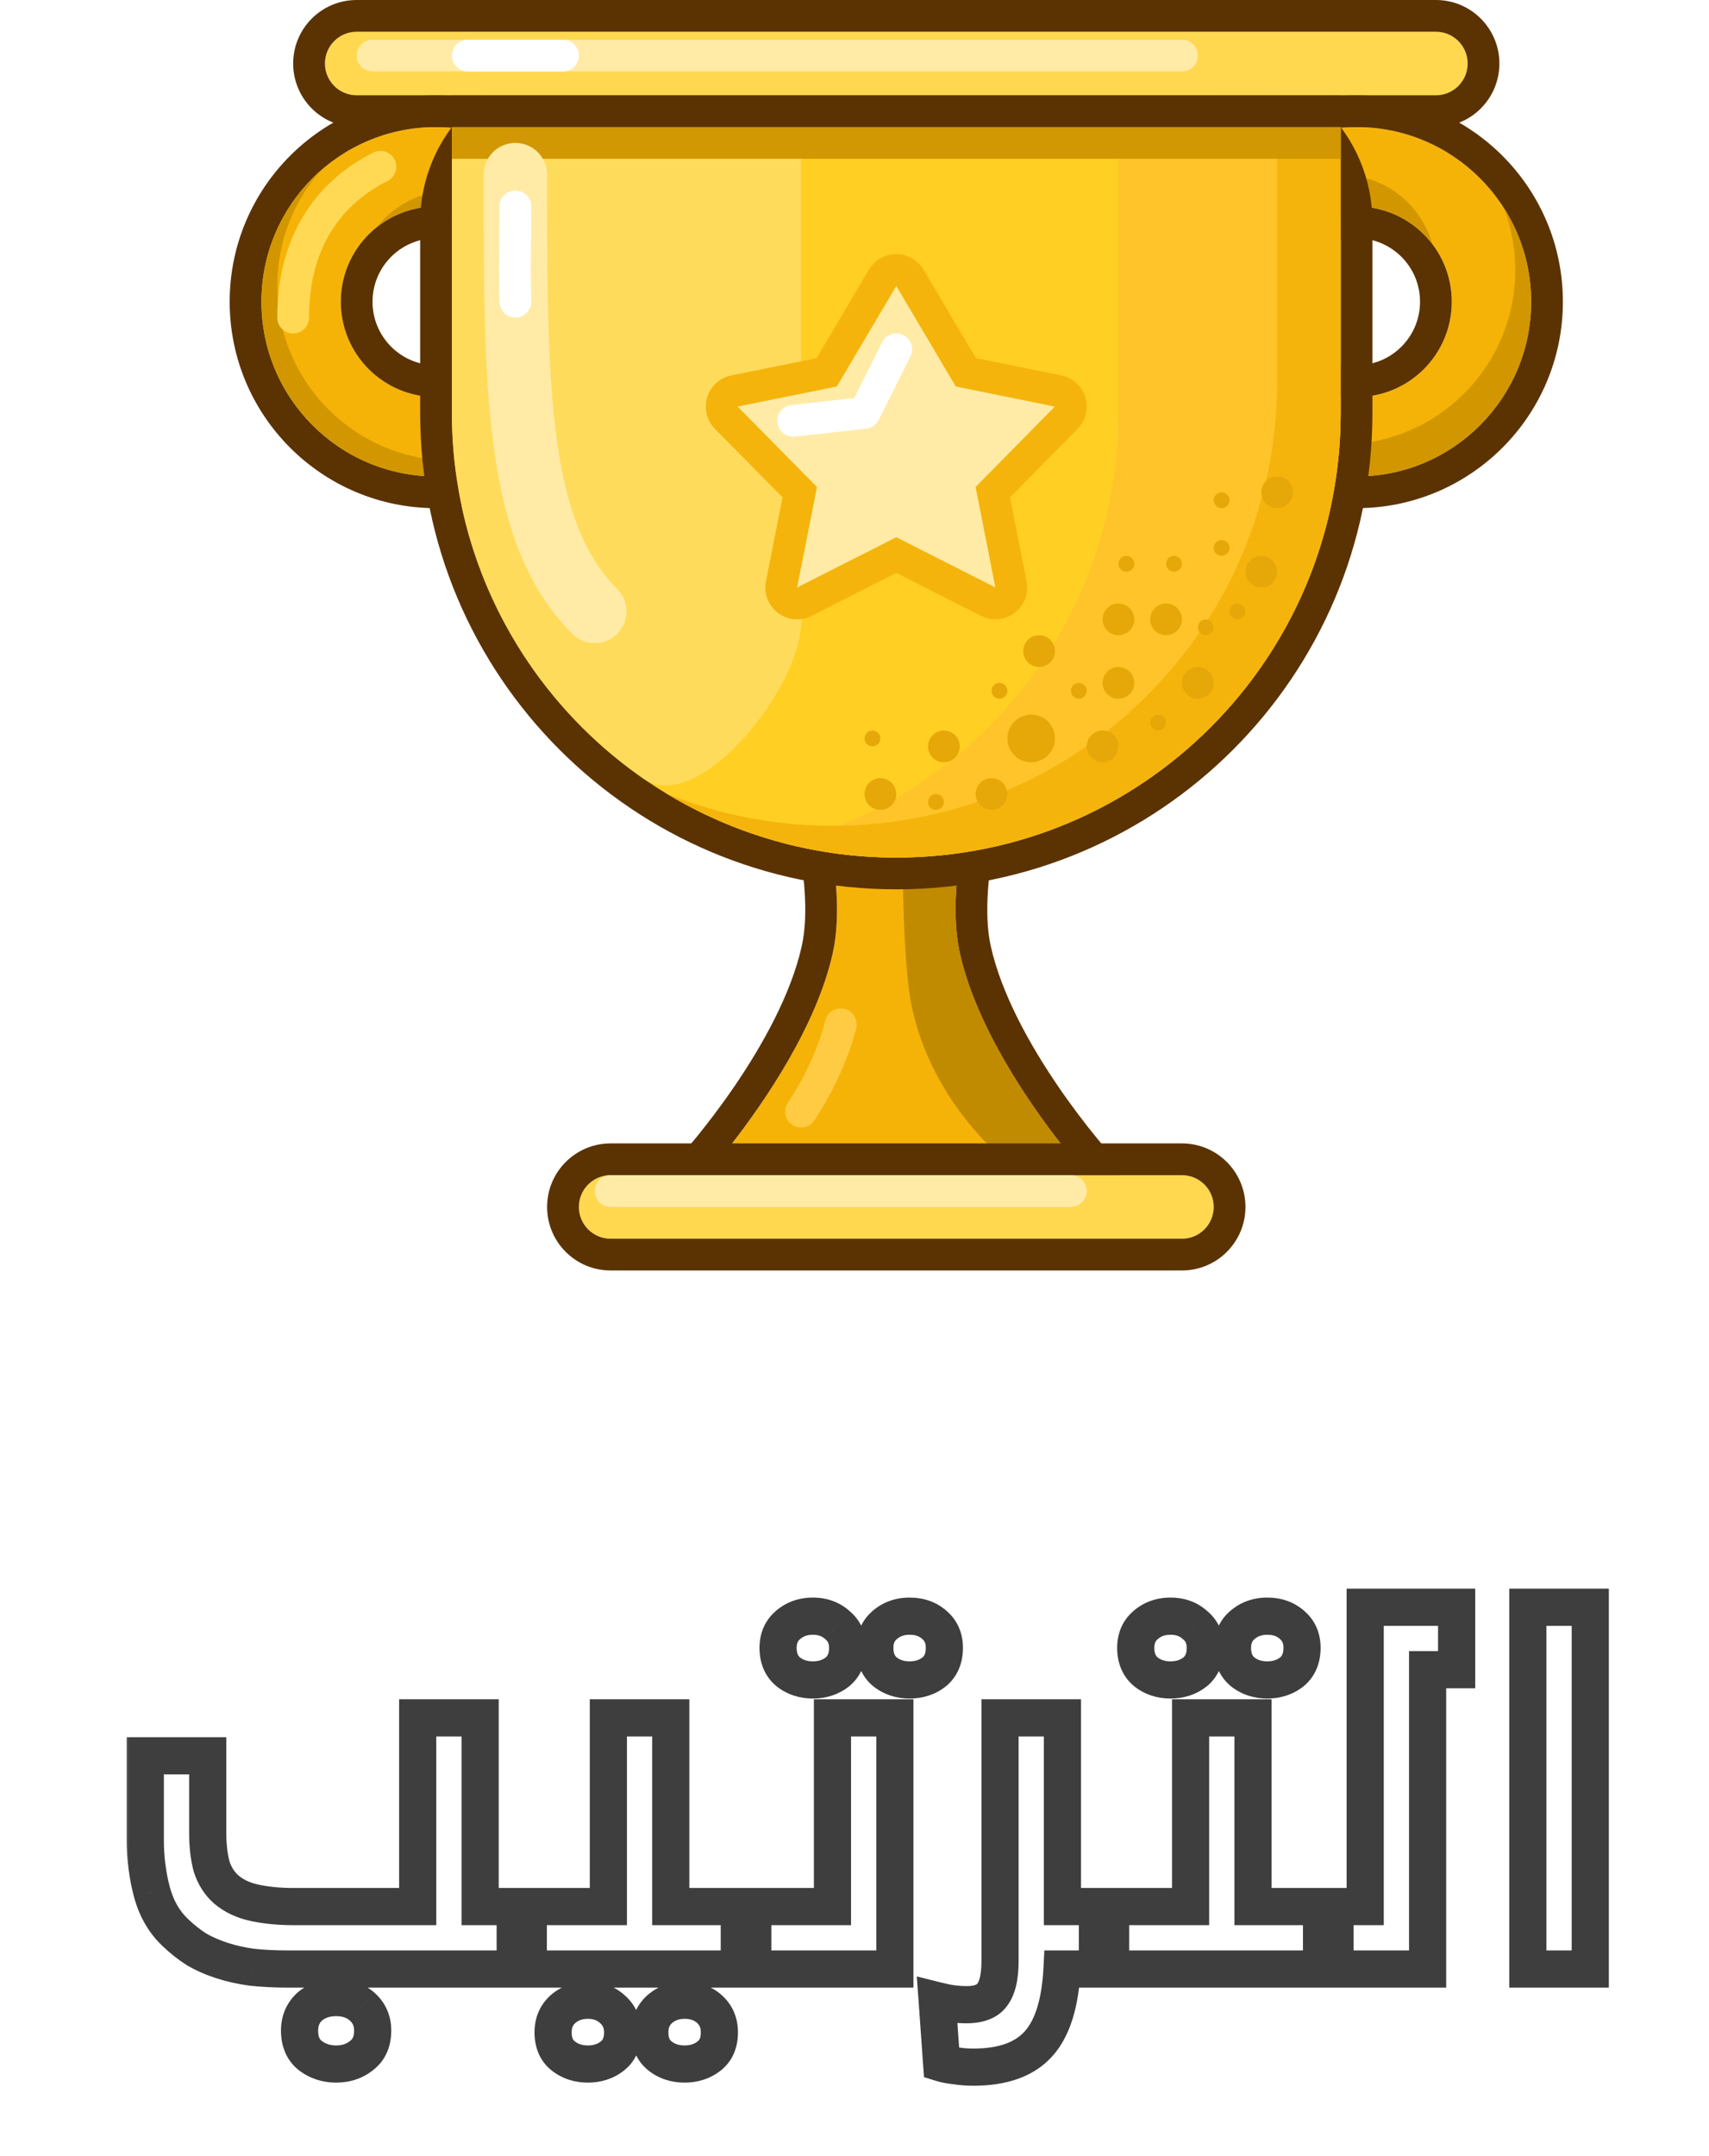 <svg width="46" height="58" viewBox="0 0 46 58" fill="none" xmlns="http://www.w3.org/2000/svg">
<path d="M22.252 22.117C21.998 20.9 22.881 19.651 24.124 19.651C25.367 19.651 26.251 20.9 25.997 22.117C25.758 23.259 25.602 24.59 25.833 25.632C26.481 28.555 29.251 31.613 29.251 31.613H18.998C18.998 31.613 21.768 28.555 22.416 25.632C22.647 24.59 22.491 23.259 22.252 22.117Z" fill="#F6B307"/>
<path fill-rule="evenodd" clip-rule="evenodd" d="M30.032 31.959C29.895 32.268 29.589 32.467 29.251 32.467H18.998C18.66 32.467 18.354 32.268 18.217 31.959C18.08 31.65 18.138 31.29 18.365 31.039L18.998 31.613H29.251C29.251 31.613 28.96 31.292 28.545 30.758C27.678 29.645 26.271 27.608 25.833 25.632C25.602 24.589 25.758 23.259 25.996 22.117C26.251 20.9 25.367 19.651 24.124 19.651C22.881 19.651 21.998 20.9 22.252 22.117C22.491 23.259 22.646 24.589 22.416 25.632C21.978 27.608 20.57 29.645 19.704 30.758C19.289 31.292 18.998 31.613 18.998 31.613M18.365 31.039L18.369 31.034L18.389 31.012C18.407 30.991 18.435 30.96 18.471 30.918C18.543 30.834 18.648 30.71 18.778 30.551C19.036 30.232 19.388 29.778 19.759 29.236C20.513 28.134 21.293 26.747 21.581 25.447C21.771 24.591 21.65 23.41 21.416 22.292C21.067 20.624 22.261 18.797 24.124 18.797C25.988 18.797 27.181 20.624 26.833 22.292C26.599 23.41 26.478 24.591 26.667 25.447C26.955 26.747 27.735 28.134 28.49 29.236C28.861 29.778 29.212 30.232 29.471 30.551C29.6 30.71 29.706 30.834 29.778 30.918C29.814 30.96 29.841 30.991 29.859 31.012L29.879 31.034L29.884 31.039C30.111 31.29 30.169 31.65 30.032 31.959" fill="#5B3303"/>
<path fill-rule="evenodd" clip-rule="evenodd" d="M27.542 31.613H29.251C29.251 31.613 26.481 28.555 25.833 25.632C25.602 24.59 25.758 23.259 25.997 22.117C26.251 20.9 25.368 19.651 24.125 19.651C23.844 19.651 23.581 19.715 23.346 19.828C23.972 20.125 24.288 20.824 24.288 22.117C24.288 23.744 24.321 26.085 24.552 27.127C25.199 30.05 27.542 31.613 27.542 31.613Z" fill="#C18B00"/>
<path fill-rule="evenodd" clip-rule="evenodd" d="M22.733 27.14C22.962 27.197 23.101 27.429 23.044 27.658C22.816 28.571 22.364 29.47 21.917 30.141C21.786 30.337 21.521 30.39 21.325 30.259C21.128 30.129 21.075 29.863 21.206 29.667C21.613 29.057 22.016 28.247 22.215 27.451C22.272 27.222 22.504 27.083 22.733 27.14Z" fill="#FFCB43"/>
<path fill-rule="evenodd" clip-rule="evenodd" d="M36.513 12.816C39.108 12.816 41.212 10.712 41.212 8.117C41.212 5.521 39.108 3.417 36.513 3.417C33.917 3.417 31.814 5.521 31.814 8.117C31.814 10.712 33.917 12.816 36.513 12.816ZM36.513 10.68C37.928 10.68 39.076 9.532 39.076 8.117C39.076 6.701 37.928 5.553 36.513 5.553C35.097 5.553 33.95 6.701 33.95 8.117C33.95 9.532 35.097 10.68 36.513 10.68Z" fill="#F6B307"/>
<path fill-rule="evenodd" clip-rule="evenodd" d="M42.067 8.117C42.067 11.184 39.58 13.67 36.513 13.67C33.446 13.67 30.959 11.184 30.959 8.117C30.959 5.05 33.446 2.563 36.513 2.563C39.58 2.563 42.067 5.05 42.067 8.117ZM36.513 9.826C37.457 9.826 38.222 9.061 38.222 8.117C38.222 7.173 37.457 6.408 36.513 6.408C35.569 6.408 34.804 7.173 34.804 8.117C34.804 9.061 35.569 9.826 36.513 9.826ZM41.212 8.117C41.212 10.712 39.108 12.816 36.513 12.816C33.918 12.816 31.814 10.712 31.814 8.117C31.814 5.522 33.918 3.418 36.513 3.418C39.108 3.418 41.212 5.522 41.212 8.117ZM39.076 8.117C39.076 9.532 37.929 10.68 36.513 10.68C35.097 10.68 33.95 9.532 33.95 8.117C33.95 6.701 35.097 5.554 36.513 5.554C37.929 5.554 39.076 6.701 39.076 8.117Z" fill="#5B3303"/>
<path fill-rule="evenodd" clip-rule="evenodd" d="M40.785 7.262C40.785 9.858 38.682 11.961 36.086 11.961C34.416 11.961 32.95 11.09 32.116 9.778C32.787 11.553 34.503 12.816 36.514 12.816C39.109 12.816 41.213 10.712 41.213 8.117C41.213 7.191 40.945 6.329 40.483 5.601C40.679 6.118 40.785 6.678 40.785 7.262ZM34.046 8.815C33.984 8.593 33.95 8.359 33.95 8.117C33.95 6.701 35.098 5.553 36.514 5.553C37.346 5.553 38.085 5.95 38.553 6.564C38.249 5.488 37.26 4.699 36.086 4.699C34.671 4.699 33.523 5.847 33.523 7.262C33.523 7.846 33.718 8.384 34.046 8.815Z" fill="#D29700"/>
<path fill-rule="evenodd" clip-rule="evenodd" d="M11.736 12.816C14.331 12.816 16.435 10.712 16.435 8.117C16.435 5.521 14.331 3.418 11.736 3.418C9.141 3.418 7.037 5.521 7.037 8.117C7.037 10.712 9.141 12.816 11.736 12.816ZM11.736 10.68C13.151 10.68 14.299 9.532 14.299 8.117C14.299 6.701 13.151 5.554 11.736 5.554C10.32 5.554 9.173 6.701 9.173 8.117C9.173 9.532 10.32 10.68 11.736 10.68Z" fill="#F6B307"/>
<path fill-rule="evenodd" clip-rule="evenodd" d="M17.289 8.117C17.289 11.184 14.803 13.67 11.736 13.67C8.669 13.67 6.182 11.184 6.182 8.117C6.182 5.05 8.669 2.563 11.736 2.563C14.803 2.563 17.289 5.05 17.289 8.117ZM11.736 9.826C12.68 9.826 13.444 9.061 13.444 8.117C13.444 7.173 12.68 6.408 11.736 6.408C10.792 6.408 10.027 7.173 10.027 8.117C10.027 9.061 10.792 9.826 11.736 9.826ZM16.435 8.117C16.435 10.712 14.331 12.816 11.736 12.816C9.14 12.816 7.037 10.712 7.037 8.117C7.037 5.522 9.14 3.418 11.736 3.418C14.331 3.418 16.435 5.522 16.435 8.117ZM14.299 8.117C14.299 9.532 13.151 10.68 11.736 10.68C10.32 10.68 9.173 9.532 9.173 8.117C9.173 6.701 10.32 5.554 11.736 5.554C13.151 5.554 14.299 6.701 14.299 8.117Z" fill="#5B3303"/>
<path fill-rule="evenodd" clip-rule="evenodd" d="M15.265 11.219C14.438 11.947 13.352 12.389 12.163 12.389C9.568 12.389 7.464 10.285 7.464 7.69C7.464 6.501 7.905 5.415 8.633 4.587C7.654 5.448 7.037 6.711 7.037 8.117C7.037 10.712 9.141 12.816 11.736 12.816C13.142 12.816 14.404 12.198 15.265 11.219ZM10.149 6.103C10.586 5.759 11.137 5.554 11.736 5.554C13.151 5.554 14.299 6.701 14.299 8.117C14.299 8.716 14.094 9.267 13.749 9.703C14.344 9.234 14.726 8.506 14.726 7.69C14.726 6.274 13.579 5.126 12.163 5.126C11.346 5.126 10.619 5.508 10.149 6.103Z" fill="#D29700"/>
<path d="M12.163 5.981C12.163 4.093 13.693 2.563 15.581 2.563H32.669C34.556 2.563 36.086 4.093 36.086 5.981V11.107C36.086 17.713 30.731 23.069 24.125 23.069C17.518 23.069 12.163 17.713 12.163 11.107V5.981Z" fill="#FFCF23"/>
<path fill-rule="evenodd" clip-rule="evenodd" d="M15.581 1.709H32.669C35.028 1.709 36.941 3.622 36.941 5.981V11.107C36.941 18.185 31.203 23.923 24.125 23.923C17.047 23.923 11.309 18.185 11.309 11.107V5.981C11.309 3.622 13.221 1.709 15.581 1.709ZM15.581 2.563C13.693 2.563 12.163 4.093 12.163 5.981V11.107C12.163 17.713 17.518 23.069 24.125 23.069C30.731 23.069 36.086 17.713 36.086 11.107V5.981C36.086 4.093 34.556 2.563 32.669 2.563H15.581Z" fill="#5B3303"/>
<path fill-rule="evenodd" clip-rule="evenodd" d="M21.134 22.692C22.09 22.938 23.092 23.069 24.125 23.069C30.731 23.069 36.086 17.713 36.086 11.107V2.563H30.105V11.107C30.105 16.681 26.293 21.364 21.134 22.692Z" fill="#FFC429"/>
<path d="M12.163 2.563V11.107C12.163 15.185 14.204 18.787 17.32 20.946C18.802 21.973 21.616 18.451 21.569 16.648C21.564 16.439 21.561 16.229 21.561 16.02V2.563H12.163Z" fill="#FFDB5B"/>
<path fill-rule="evenodd" clip-rule="evenodd" d="M17.945 21.351C19.748 22.441 21.863 23.069 24.125 23.069C30.731 23.069 36.086 17.713 36.086 11.107V2.563H34.377V10.253C34.377 16.859 29.022 22.214 22.416 22.214C20.835 22.214 19.326 21.908 17.945 21.351Z" fill="#F5B40C"/>
<path d="M36.086 2.563H12.163V4.272H36.086V2.563Z" fill="#D29803"/>
<path fill-rule="evenodd" clip-rule="evenodd" d="M13.872 3.845C14.344 3.845 14.726 4.227 14.726 4.699C14.726 7.604 14.728 9.94 14.986 11.819C15.242 13.69 15.736 14.967 16.612 15.843C16.946 16.177 16.946 16.718 16.612 17.051C16.278 17.385 15.737 17.385 15.404 17.051C14.144 15.791 13.57 14.078 13.293 12.051C13.018 10.044 13.018 7.593 13.018 4.753L13.018 4.699C13.018 4.227 13.4 3.845 13.872 3.845Z" fill="#FFEBA6"/>
<path fill-rule="evenodd" clip-rule="evenodd" d="M13.872 5.126C14.108 5.126 14.299 5.318 14.299 5.554C14.299 6.115 14.294 6.449 14.29 6.721C14.284 7.134 14.281 7.401 14.299 8.106C14.305 8.342 14.118 8.538 13.883 8.544C13.647 8.55 13.451 8.364 13.445 8.128C13.426 7.41 13.43 7.12 13.436 6.691C13.44 6.417 13.444 6.087 13.444 5.554C13.444 5.318 13.636 5.126 13.872 5.126Z" fill="white"/>
<path d="M15.581 32.467C15.581 31.995 15.963 31.613 16.435 31.613H31.814C32.286 31.613 32.669 31.995 32.669 32.467C32.669 32.939 32.286 33.322 31.814 33.322H16.435C15.963 33.322 15.581 32.939 15.581 32.467Z" fill="#FFD84F"/>
<path fill-rule="evenodd" clip-rule="evenodd" d="M16.435 30.758H31.814C32.758 30.758 33.523 31.523 33.523 32.467C33.523 33.411 32.758 34.176 31.814 34.176H16.435C15.491 34.176 14.726 33.411 14.726 32.467C14.726 31.523 15.491 30.758 16.435 30.758ZM16.435 31.613C15.963 31.613 15.581 31.995 15.581 32.467C15.581 32.939 15.963 33.322 16.435 33.322H31.814C32.286 33.322 32.669 32.939 32.669 32.467C32.669 31.995 32.286 31.613 31.814 31.613H16.435Z" fill="#5B3303"/>
<path d="M8.745 1.709C8.745 1.237 9.128 0.854 9.6 0.854H38.649C39.121 0.854 39.504 1.237 39.504 1.709C39.504 2.181 39.121 2.563 38.649 2.563H9.6C9.128 2.563 8.745 2.181 8.745 1.709Z" fill="#FFD84F"/>
<path fill-rule="evenodd" clip-rule="evenodd" d="M9.6 0H38.65C39.593 0 40.358 0.765 40.358 1.709C40.358 2.653 39.593 3.418 38.65 3.418H9.6C8.656 3.418 7.891 2.653 7.891 1.709C7.891 0.765 8.656 0 9.6 0ZM9.6 0.854C9.128 0.854 8.746 1.237 8.746 1.709C8.746 2.181 9.128 2.563 9.6 2.563H38.65C39.121 2.563 39.504 2.181 39.504 1.709C39.504 1.237 39.121 0.854 38.65 0.854H9.6Z" fill="#5B3303"/>
<path fill-rule="evenodd" clip-rule="evenodd" d="M9.6 1.495C9.6 1.259 9.791 1.068 10.027 1.068H31.814C32.05 1.068 32.241 1.259 32.241 1.495C32.241 1.731 32.05 1.922 31.814 1.922H10.027C9.791 1.922 9.6 1.731 9.6 1.495Z" fill="#FFEBA6"/>
<path fill-rule="evenodd" clip-rule="evenodd" d="M16.008 32.04C16.008 31.804 16.199 31.613 16.435 31.613H28.824C29.06 31.613 29.251 31.804 29.251 32.04C29.251 32.276 29.06 32.467 28.824 32.467H16.435C16.199 32.467 16.008 32.276 16.008 32.04Z" fill="#FFEBA6"/>
<path fill-rule="evenodd" clip-rule="evenodd" d="M12.163 1.495C12.163 1.259 12.354 1.068 12.59 1.068H15.153C15.389 1.068 15.581 1.259 15.581 1.495C15.581 1.731 15.389 1.922 15.153 1.922H12.59C12.354 1.922 12.163 1.731 12.163 1.495Z" fill="white"/>
<path d="M28.396 19.865C28.396 20.219 28.11 20.506 27.756 20.506C27.402 20.506 27.115 20.219 27.115 19.865C27.115 19.511 27.402 19.224 27.756 19.224C28.11 19.224 28.396 19.511 28.396 19.865Z" fill="#E6A809"/>
<path d="M30.532 18.37C30.532 18.606 30.341 18.797 30.105 18.797C29.869 18.797 29.678 18.606 29.678 18.37C29.678 18.134 29.869 17.942 30.105 17.942C30.341 17.942 30.532 18.134 30.532 18.37Z" fill="#E6A809"/>
<path d="M27.114 21.36C27.114 21.596 26.923 21.787 26.687 21.787C26.451 21.787 26.26 21.596 26.26 21.36C26.26 21.124 26.451 20.933 26.687 20.933C26.923 20.933 27.114 21.124 27.114 21.36Z" fill="#E6A809"/>
<path d="M25.833 20.078C25.833 20.314 25.642 20.506 25.406 20.506C25.17 20.506 24.979 20.314 24.979 20.078C24.979 19.843 25.17 19.651 25.406 19.651C25.642 19.651 25.833 19.843 25.833 20.078Z" fill="#E6A809"/>
<path d="M24.124 21.36C24.124 21.596 23.933 21.787 23.697 21.787C23.461 21.787 23.27 21.596 23.27 21.36C23.27 21.124 23.461 20.933 23.697 20.933C23.933 20.933 24.124 21.124 24.124 21.36Z" fill="#E6A809"/>
<path d="M34.377 15.379C34.377 15.615 34.186 15.806 33.95 15.806C33.714 15.806 33.523 15.615 33.523 15.379C33.523 15.143 33.714 14.952 33.95 14.952C34.186 14.952 34.377 15.143 34.377 15.379Z" fill="#E6A809"/>
<path d="M30.532 16.661C30.532 16.897 30.341 17.088 30.105 17.088C29.869 17.088 29.678 16.897 29.678 16.661C29.678 16.425 29.869 16.234 30.105 16.234C30.341 16.234 30.532 16.425 30.532 16.661Z" fill="#E6A809"/>
<path d="M34.805 13.243C34.805 13.479 34.613 13.67 34.377 13.67C34.142 13.67 33.95 13.479 33.95 13.243C33.95 13.007 34.142 12.816 34.377 12.816C34.613 12.816 34.805 13.007 34.805 13.243Z" fill="#E6A809"/>
<path d="M28.396 17.515C28.396 17.751 28.205 17.942 27.969 17.942C27.733 17.942 27.541 17.751 27.541 17.515C27.541 17.279 27.733 17.088 27.969 17.088C28.205 17.088 28.396 17.279 28.396 17.515Z" fill="#E6A809"/>
<path d="M30.105 20.078C30.105 20.314 29.914 20.506 29.678 20.506C29.442 20.506 29.25 20.314 29.25 20.078C29.25 19.843 29.442 19.651 29.678 19.651C29.914 19.651 30.105 19.843 30.105 20.078Z" fill="#E6A809"/>
<path d="M32.668 18.37C32.668 18.606 32.477 18.797 32.241 18.797C32.005 18.797 31.814 18.606 31.814 18.37C31.814 18.134 32.005 17.942 32.241 17.942C32.477 17.942 32.668 18.134 32.668 18.37Z" fill="#E6A809"/>
<path d="M31.814 16.661C31.814 16.897 31.623 17.088 31.387 17.088C31.151 17.088 30.96 16.897 30.96 16.661C30.96 16.425 31.151 16.234 31.387 16.234C31.623 16.234 31.814 16.425 31.814 16.661Z" fill="#E6A809"/>
<path d="M33.522 16.447C33.522 16.565 33.427 16.661 33.309 16.661C33.191 16.661 33.095 16.565 33.095 16.447C33.095 16.329 33.191 16.234 33.309 16.234C33.427 16.234 33.522 16.329 33.522 16.447Z" fill="#E6A809"/>
<path d="M33.095 14.739C33.095 14.857 32.999 14.952 32.882 14.952C32.764 14.952 32.668 14.857 32.668 14.739C32.668 14.62 32.764 14.525 32.882 14.525C32.999 14.525 33.095 14.62 33.095 14.739Z" fill="#E6A809"/>
<path d="M31.813 15.166C31.813 15.284 31.718 15.379 31.6 15.379C31.482 15.379 31.386 15.284 31.386 15.166C31.386 15.048 31.482 14.952 31.6 14.952C31.718 14.952 31.813 15.048 31.813 15.166Z" fill="#E6A809"/>
<path d="M33.095 13.457C33.095 13.575 32.999 13.671 32.882 13.671C32.764 13.671 32.668 13.575 32.668 13.457C32.668 13.339 32.764 13.243 32.882 13.243C32.999 13.243 33.095 13.339 33.095 13.457Z" fill="#E6A809"/>
<path d="M30.532 15.166C30.532 15.284 30.436 15.379 30.319 15.379C30.201 15.379 30.105 15.284 30.105 15.166C30.105 15.048 30.201 14.952 30.319 14.952C30.436 14.952 30.532 15.048 30.532 15.166Z" fill="#E6A809"/>
<path d="M23.697 19.865C23.697 19.983 23.602 20.078 23.484 20.078C23.366 20.078 23.27 19.983 23.27 19.865C23.27 19.747 23.366 19.651 23.484 19.651C23.602 19.651 23.697 19.747 23.697 19.865Z" fill="#E6A809"/>
<path d="M32.668 16.875C32.668 16.992 32.573 17.088 32.455 17.088C32.337 17.088 32.241 16.992 32.241 16.875C32.241 16.756 32.337 16.661 32.455 16.661C32.573 16.661 32.668 16.756 32.668 16.875Z" fill="#E6A809"/>
<path d="M31.387 19.438C31.387 19.556 31.291 19.651 31.174 19.651C31.056 19.651 30.96 19.556 30.96 19.438C30.96 19.32 31.056 19.224 31.174 19.224C31.291 19.224 31.387 19.32 31.387 19.438Z" fill="#E6A809"/>
<path d="M29.251 18.583C29.251 18.701 29.155 18.797 29.037 18.797C28.919 18.797 28.824 18.701 28.824 18.583C28.824 18.465 28.919 18.37 29.037 18.37C29.155 18.37 29.251 18.465 29.251 18.583Z" fill="#E6A809"/>
<path d="M27.115 18.583C27.115 18.701 27.019 18.797 26.901 18.797C26.783 18.797 26.688 18.701 26.688 18.583C26.688 18.465 26.783 18.37 26.901 18.37C27.019 18.37 27.115 18.465 27.115 18.583Z" fill="#E6A809"/>
<path d="M25.406 21.574C25.406 21.692 25.31 21.787 25.192 21.787C25.074 21.787 24.979 21.692 24.979 21.574C24.979 21.456 25.074 21.36 25.192 21.36C25.31 21.36 25.406 21.456 25.406 21.574Z" fill="#E6A809"/>
<path fill-rule="evenodd" clip-rule="evenodd" d="M10.622 4.295C10.728 4.506 10.642 4.762 10.431 4.868C10.041 5.063 9.515 5.399 9.087 5.97C8.663 6.535 8.318 7.352 8.318 8.544C8.318 8.78 8.127 8.971 7.891 8.971C7.655 8.971 7.463 8.78 7.463 8.544C7.463 7.173 7.866 6.174 8.403 5.458C8.936 4.747 9.585 4.336 10.049 4.104C10.26 3.998 10.517 4.084 10.622 4.295Z" fill="#FFD953"/>
<path d="M19.852 10.936L22.523 10.395L23.323 9.042L24.125 7.69L25.727 10.395L28.396 10.936L26.261 13.101L26.794 15.806L24.125 14.454L21.454 15.806L21.988 13.101L19.852 10.936Z" fill="#FFEBA6"/>
<path fill-rule="evenodd" clip-rule="evenodd" d="M22.523 10.395L24.125 7.69L25.727 10.395L28.396 10.936L26.261 13.101L26.794 15.806L24.125 14.454L21.454 15.806L21.988 13.101L19.852 10.936L22.523 10.395ZM21.063 13.379L19.244 11.537C19.024 11.313 18.944 10.987 19.035 10.687C19.127 10.387 19.375 10.161 19.683 10.099L21.981 9.633L23.389 7.254C23.543 6.995 23.823 6.835 24.125 6.835C24.426 6.835 24.706 6.995 24.86 7.254L26.268 9.633L28.566 10.099C28.874 10.161 29.122 10.387 29.214 10.687C29.305 10.987 29.225 11.313 29.005 11.537L27.186 13.379L27.633 15.641C27.696 15.961 27.571 16.29 27.31 16.487C27.05 16.685 26.7 16.716 26.408 16.569L24.125 15.411L21.841 16.569C21.549 16.716 21.199 16.685 20.939 16.487C20.678 16.29 20.553 15.961 20.616 15.641L21.063 13.379Z" fill="#F5B40C"/>
<path fill-rule="evenodd" clip-rule="evenodd" d="M24.316 9.016C24.526 9.122 24.612 9.378 24.506 9.589L23.652 11.298C23.587 11.428 23.461 11.516 23.317 11.532L21.395 11.745C21.16 11.771 20.949 11.602 20.923 11.368C20.897 11.133 21.066 10.922 21.3 10.896L22.992 10.708L23.742 9.207C23.848 8.996 24.105 8.911 24.316 9.016Z" fill="white"/>
<g filter="url(#filter0_dd_35_5118)">
<mask id="path-53-outside-1_35_5118" maskUnits="userSpaceOnUse" x="3" y="40.467" width="41" height="15" fill="black">
<rect fill="white" x="3" y="40.467" width="41" height="15"/>
<path d="M7.763 51.467C7.403 51.467 7.075 51.451 6.779 51.419C6.491 51.379 6.223 51.319 5.975 51.239C5.727 51.159 5.499 51.059 5.291 50.939C5.091 50.811 4.899 50.659 4.715 50.483C4.419 50.203 4.211 49.843 4.091 49.403C3.971 48.955 3.911 48.487 3.911 47.999V45.731H5.591V47.795C5.591 48.155 5.627 48.463 5.699 48.719C5.779 48.967 5.911 49.171 6.095 49.331C6.303 49.507 6.563 49.627 6.875 49.691C7.187 49.755 7.523 49.787 7.883 49.787H11.243V44.711H12.924V49.787H14.22V51.467H7.763ZM9.731 53.795C9.539 53.947 9.311 54.023 9.047 54.023C8.783 54.023 8.551 53.947 8.351 53.795C8.159 53.643 8.063 53.419 8.063 53.123C8.063 52.859 8.155 52.643 8.339 52.475C8.531 52.315 8.767 52.235 9.047 52.235C9.327 52.235 9.559 52.315 9.743 52.475C9.935 52.643 10.031 52.859 10.031 53.123C10.031 53.419 9.931 53.643 9.731 53.795ZM13.867 49.787H16.375V44.711H18.055V49.787H20.263V51.467H13.867V49.787ZM19.087 53.807C18.903 53.951 18.683 54.023 18.427 54.023C18.171 54.023 17.951 53.951 17.767 53.807C17.583 53.663 17.491 53.451 17.491 53.171C17.491 52.915 17.579 52.707 17.755 52.547C17.939 52.387 18.163 52.307 18.427 52.307C18.699 52.307 18.923 52.387 19.099 52.547C19.275 52.707 19.363 52.915 19.363 53.171C19.363 53.451 19.271 53.663 19.087 53.807ZM16.483 53.807C16.299 53.951 16.079 54.023 15.823 54.023C15.567 54.023 15.347 53.951 15.163 53.807C14.979 53.663 14.887 53.451 14.887 53.171C14.887 52.915 14.975 52.707 15.151 52.547C15.335 52.387 15.559 52.307 15.823 52.307C16.087 52.307 16.307 52.387 16.483 52.547C16.667 52.707 16.759 52.915 16.759 53.171C16.759 53.451 16.667 53.663 16.483 53.807ZM19.899 49.787H22.407V44.711H24.087V51.467H19.899V49.787ZM22.539 43.475C22.355 43.619 22.135 43.691 21.879 43.691C21.623 43.691 21.403 43.619 21.219 43.475C21.035 43.323 20.943 43.107 20.943 42.827C20.943 42.571 21.031 42.367 21.207 42.215C21.391 42.055 21.615 41.975 21.879 41.975C22.143 41.975 22.363 42.055 22.539 42.215C22.723 42.367 22.815 42.571 22.815 42.827C22.815 43.107 22.723 43.323 22.539 43.475ZM25.143 43.475C24.959 43.619 24.739 43.691 24.483 43.691C24.227 43.691 24.007 43.619 23.823 43.475C23.639 43.323 23.547 43.107 23.547 42.827C23.547 42.571 23.635 42.367 23.811 42.215C23.995 42.055 24.219 41.975 24.483 41.975C24.755 41.975 24.979 42.055 25.155 42.215C25.331 42.367 25.419 42.571 25.419 42.827C25.419 43.107 25.327 43.323 25.143 43.475ZM26.197 54.107C26.037 54.107 25.881 54.095 25.729 54.071C25.577 54.055 25.449 54.031 25.345 53.999L25.225 52.319C25.385 52.359 25.525 52.387 25.645 52.403C25.765 52.419 25.889 52.427 26.017 52.427C26.353 52.427 26.585 52.335 26.713 52.151C26.849 51.967 26.917 51.667 26.917 51.251V44.711H28.597V49.787H29.893V51.467H28.585C28.537 52.395 28.325 53.067 27.949 53.483C27.573 53.899 26.989 54.107 26.197 54.107ZM29.538 49.787H32.046V44.711H33.726V49.787H35.934V51.467H29.538V49.787ZM34.77 43.475C34.586 43.619 34.366 43.691 34.11 43.691C33.854 43.691 33.634 43.619 33.45 43.475C33.266 43.323 33.174 43.107 33.174 42.827C33.174 42.571 33.262 42.367 33.438 42.215C33.622 42.055 33.846 41.975 34.11 41.975C34.382 41.975 34.606 42.055 34.782 42.215C34.958 42.367 35.046 42.571 35.046 42.827C35.046 43.107 34.954 43.323 34.77 43.475ZM32.166 43.475C31.982 43.619 31.762 43.691 31.506 43.691C31.25 43.691 31.03 43.619 30.846 43.475C30.662 43.323 30.57 43.107 30.57 42.827C30.57 42.571 30.658 42.367 30.834 42.215C31.018 42.055 31.242 41.975 31.506 41.975C31.77 41.975 31.99 42.055 32.166 42.215C32.35 42.367 32.442 42.571 32.442 42.827C32.442 43.107 32.35 43.323 32.166 43.475ZM35.571 49.787H36.746V41.735H39.206V43.415H38.426V51.467H35.571V49.787ZM41.124 41.735H42.804V51.467H41.124V41.735Z"/>
</mask>
<path d="M7.763 51.467C7.403 51.467 7.075 51.451 6.779 51.419C6.491 51.379 6.223 51.319 5.975 51.239C5.727 51.159 5.499 51.059 5.291 50.939C5.091 50.811 4.899 50.659 4.715 50.483C4.419 50.203 4.211 49.843 4.091 49.403C3.971 48.955 3.911 48.487 3.911 47.999V45.731H5.591V47.795C5.591 48.155 5.627 48.463 5.699 48.719C5.779 48.967 5.911 49.171 6.095 49.331C6.303 49.507 6.563 49.627 6.875 49.691C7.187 49.755 7.523 49.787 7.883 49.787H11.243V44.711H12.924V49.787H14.22V51.467H7.763ZM9.731 53.795C9.539 53.947 9.311 54.023 9.047 54.023C8.783 54.023 8.551 53.947 8.351 53.795C8.159 53.643 8.063 53.419 8.063 53.123C8.063 52.859 8.155 52.643 8.339 52.475C8.531 52.315 8.767 52.235 9.047 52.235C9.327 52.235 9.559 52.315 9.743 52.475C9.935 52.643 10.031 52.859 10.031 53.123C10.031 53.419 9.931 53.643 9.731 53.795ZM13.867 49.787H16.375V44.711H18.055V49.787H20.263V51.467H13.867V49.787ZM19.087 53.807C18.903 53.951 18.683 54.023 18.427 54.023C18.171 54.023 17.951 53.951 17.767 53.807C17.583 53.663 17.491 53.451 17.491 53.171C17.491 52.915 17.579 52.707 17.755 52.547C17.939 52.387 18.163 52.307 18.427 52.307C18.699 52.307 18.923 52.387 19.099 52.547C19.275 52.707 19.363 52.915 19.363 53.171C19.363 53.451 19.271 53.663 19.087 53.807ZM16.483 53.807C16.299 53.951 16.079 54.023 15.823 54.023C15.567 54.023 15.347 53.951 15.163 53.807C14.979 53.663 14.887 53.451 14.887 53.171C14.887 52.915 14.975 52.707 15.151 52.547C15.335 52.387 15.559 52.307 15.823 52.307C16.087 52.307 16.307 52.387 16.483 52.547C16.667 52.707 16.759 52.915 16.759 53.171C16.759 53.451 16.667 53.663 16.483 53.807ZM19.899 49.787H22.407V44.711H24.087V51.467H19.899V49.787ZM22.539 43.475C22.355 43.619 22.135 43.691 21.879 43.691C21.623 43.691 21.403 43.619 21.219 43.475C21.035 43.323 20.943 43.107 20.943 42.827C20.943 42.571 21.031 42.367 21.207 42.215C21.391 42.055 21.615 41.975 21.879 41.975C22.143 41.975 22.363 42.055 22.539 42.215C22.723 42.367 22.815 42.571 22.815 42.827C22.815 43.107 22.723 43.323 22.539 43.475ZM25.143 43.475C24.959 43.619 24.739 43.691 24.483 43.691C24.227 43.691 24.007 43.619 23.823 43.475C23.639 43.323 23.547 43.107 23.547 42.827C23.547 42.571 23.635 42.367 23.811 42.215C23.995 42.055 24.219 41.975 24.483 41.975C24.755 41.975 24.979 42.055 25.155 42.215C25.331 42.367 25.419 42.571 25.419 42.827C25.419 43.107 25.327 43.323 25.143 43.475ZM26.197 54.107C26.037 54.107 25.881 54.095 25.729 54.071C25.577 54.055 25.449 54.031 25.345 53.999L25.225 52.319C25.385 52.359 25.525 52.387 25.645 52.403C25.765 52.419 25.889 52.427 26.017 52.427C26.353 52.427 26.585 52.335 26.713 52.151C26.849 51.967 26.917 51.667 26.917 51.251V44.711H28.597V49.787H29.893V51.467H28.585C28.537 52.395 28.325 53.067 27.949 53.483C27.573 53.899 26.989 54.107 26.197 54.107ZM29.538 49.787H32.046V44.711H33.726V49.787H35.934V51.467H29.538V49.787ZM34.77 43.475C34.586 43.619 34.366 43.691 34.11 43.691C33.854 43.691 33.634 43.619 33.45 43.475C33.266 43.323 33.174 43.107 33.174 42.827C33.174 42.571 33.262 42.367 33.438 42.215C33.622 42.055 33.846 41.975 34.11 41.975C34.382 41.975 34.606 42.055 34.782 42.215C34.958 42.367 35.046 42.571 35.046 42.827C35.046 43.107 34.954 43.323 34.77 43.475ZM32.166 43.475C31.982 43.619 31.762 43.691 31.506 43.691C31.25 43.691 31.03 43.619 30.846 43.475C30.662 43.323 30.57 43.107 30.57 42.827C30.57 42.571 30.658 42.367 30.834 42.215C31.018 42.055 31.242 41.975 31.506 41.975C31.77 41.975 31.99 42.055 32.166 42.215C32.35 42.367 32.442 42.571 32.442 42.827C32.442 43.107 32.35 43.323 32.166 43.475ZM35.571 49.787H36.746V41.735H39.206V43.415H38.426V51.467H35.571V49.787ZM41.124 41.735H42.804V51.467H41.124V41.735Z" fill="white"/>
<path d="M6.779 51.419L6.711 51.914L6.718 51.916L6.726 51.916L6.779 51.419ZM5.975 51.239L6.129 50.763L5.975 51.239ZM5.291 50.939L5.022 51.36L5.032 51.367L5.042 51.372L5.291 50.939ZM4.715 50.483L5.061 50.122L5.059 50.12L4.715 50.483ZM4.091 49.403L3.608 49.532L3.609 49.535L4.091 49.403ZM3.911 45.731V45.231H3.411V45.731H3.911ZM5.591 45.731H6.091V45.231H5.591V45.731ZM5.699 48.719L5.218 48.855L5.221 48.864L5.224 48.873L5.699 48.719ZM6.095 49.331L5.767 49.709L5.772 49.713L6.095 49.331ZM11.243 49.787V50.287H11.743V49.787H11.243ZM11.243 44.711V44.211H10.743V44.711H11.243ZM12.924 44.711H13.424V44.211H12.924V44.711ZM12.924 49.787H12.424V50.287H12.924V49.787ZM14.22 49.787H14.72V49.287H14.22V49.787ZM14.22 51.467V51.967H14.72V51.467H14.22ZM9.731 53.795L9.429 53.397L9.421 53.403L9.731 53.795ZM8.351 53.795L8.041 54.187L8.049 54.193L8.351 53.795ZM8.339 52.475L8.019 52.091L8.011 52.098L8.002 52.106L8.339 52.475ZM9.743 52.475L10.073 52.099L10.072 52.098L9.743 52.475ZM7.763 50.967C7.418 50.967 7.108 50.952 6.833 50.922L6.726 51.916C7.043 51.95 7.389 51.967 7.763 51.967V50.967ZM6.848 50.924C6.586 50.888 6.346 50.833 6.129 50.763L5.822 51.715C6.101 51.805 6.397 51.871 6.711 51.914L6.848 50.924ZM6.129 50.763C5.912 50.693 5.716 50.607 5.541 50.506L5.042 51.372C5.283 51.511 5.543 51.625 5.822 51.715L6.129 50.763ZM5.561 50.518C5.39 50.409 5.223 50.277 5.061 50.122L4.37 50.844C4.576 51.041 4.793 51.214 5.022 51.36L5.561 50.518ZM5.059 50.12C4.837 49.91 4.673 49.634 4.574 49.272L3.609 49.535C3.75 50.052 4.002 50.496 4.372 50.846L5.059 50.12ZM4.574 49.274C4.466 48.87 4.411 48.446 4.411 47.999H3.411C3.411 48.529 3.477 49.04 3.608 49.532L4.574 49.274ZM4.411 47.999V45.731H3.411V47.999H4.411ZM3.911 46.231H5.591V45.231H3.911V46.231ZM5.091 45.731V47.795H6.091V45.731H5.091ZM5.091 47.795C5.091 48.186 5.13 48.542 5.218 48.855L6.181 48.584C6.125 48.384 6.091 48.124 6.091 47.795H5.091ZM5.224 48.873C5.33 49.201 5.51 49.485 5.767 49.709L6.424 48.954C6.313 48.858 6.229 48.733 6.175 48.566L5.224 48.873ZM5.772 49.713C6.054 49.952 6.395 50.103 6.775 50.181L6.976 49.201C6.732 49.151 6.552 49.063 6.418 48.95L5.772 49.713ZM6.775 50.181C7.124 50.253 7.494 50.287 7.883 50.287V49.287C7.553 49.287 7.251 49.258 6.976 49.201L6.775 50.181ZM7.883 50.287H11.243V49.287H7.883V50.287ZM11.743 49.787V44.711H10.743V49.787H11.743ZM11.243 45.211H12.924V44.211H11.243V45.211ZM12.424 44.711V49.787H13.424V44.711H12.424ZM12.924 50.287H14.22V49.287H12.924V50.287ZM13.72 49.787V51.467H14.72V49.787H13.72ZM14.22 50.967H7.763V51.967H14.22V50.967ZM9.421 53.403C9.325 53.48 9.208 53.523 9.047 53.523V54.523C9.415 54.523 9.754 54.415 10.042 54.187L9.421 53.403ZM9.047 53.523C8.887 53.523 8.762 53.479 8.654 53.397L8.049 54.193C8.341 54.415 8.68 54.523 9.047 54.523V53.523ZM8.662 53.403C8.615 53.366 8.563 53.302 8.563 53.123H7.563C7.563 53.536 7.704 53.92 8.041 54.187L8.662 53.403ZM8.563 53.123C8.563 52.99 8.603 52.911 8.677 52.844L8.002 52.106C7.708 52.375 7.563 52.728 7.563 53.123H8.563ZM8.66 52.859C8.751 52.783 8.869 52.735 9.047 52.735V51.735C8.665 51.735 8.312 51.847 8.019 52.091L8.66 52.859ZM9.047 52.735C9.226 52.735 9.336 52.783 9.415 52.852L10.072 52.098C9.783 51.847 9.429 51.735 9.047 51.735V52.735ZM9.414 52.852C9.493 52.921 9.531 52.998 9.531 53.123H10.531C10.531 52.721 10.377 52.365 10.073 52.099L9.414 52.852ZM9.531 53.123C9.531 53.294 9.481 53.357 9.429 53.397L10.034 54.193C10.382 53.929 10.531 53.544 10.531 53.123H9.531ZM13.867 49.787V49.287H13.367V49.787H13.867ZM16.375 49.787V50.287H16.875V49.787H16.375ZM16.375 44.711V44.211H15.875V44.711H16.375ZM18.055 44.711H18.555V44.211H18.055V44.711ZM18.055 49.787H17.555V50.287H18.055V49.787ZM20.263 49.787H20.763V49.287H20.263V49.787ZM20.263 51.467V51.967H20.763V51.467H20.263ZM13.867 51.467H13.367V51.967H13.867V51.467ZM17.767 53.807L17.459 54.201L17.767 53.807ZM17.755 52.547L17.427 52.17L17.419 52.177L17.755 52.547ZM19.099 52.547L18.763 52.917L19.099 52.547ZM15.163 53.807L14.855 54.201L15.163 53.807ZM15.151 52.547L14.823 52.17L14.815 52.177L15.151 52.547ZM16.483 52.547L16.146 52.917L16.155 52.925L16.483 52.547ZM13.867 50.287H16.375V49.287H13.867V50.287ZM16.875 49.787V44.711H15.875V49.787H16.875ZM16.375 45.211H18.055V44.211H16.375V45.211ZM17.555 44.711V49.787H18.555V44.711H17.555ZM18.055 50.287H20.263V49.287H18.055V50.287ZM19.763 49.787V51.467H20.763V49.787H19.763ZM20.263 50.967H13.867V51.967H20.263V50.967ZM14.367 51.467V49.787H13.367V51.467H14.367ZM18.779 53.413C18.691 53.482 18.583 53.523 18.427 53.523V54.523C18.783 54.523 19.115 54.42 19.395 54.201L18.779 53.413ZM18.427 53.523C18.271 53.523 18.163 53.482 18.075 53.413L17.459 54.201C17.739 54.42 18.071 54.523 18.427 54.523V53.523ZM18.075 53.413C18.037 53.383 17.991 53.331 17.991 53.171H16.991C16.991 53.571 17.129 53.943 17.459 54.201L18.075 53.413ZM17.991 53.171C17.991 53.044 18.028 52.975 18.091 52.917L17.419 52.177C17.13 52.44 16.991 52.786 16.991 53.171H17.991ZM18.083 52.925C18.168 52.85 18.273 52.807 18.427 52.807V51.807C18.053 51.807 17.71 51.924 17.427 52.17L18.083 52.925ZM18.427 52.807C18.594 52.807 18.692 52.853 18.763 52.917L19.435 52.177C19.154 51.922 18.804 51.807 18.427 51.807V52.807ZM18.763 52.917C18.826 52.975 18.863 53.044 18.863 53.171H19.863C19.863 52.786 19.724 52.44 19.435 52.177L18.763 52.917ZM18.863 53.171C18.863 53.331 18.817 53.383 18.779 53.413L19.395 54.201C19.725 53.943 19.863 53.571 19.863 53.171H18.863ZM16.175 53.413C16.087 53.482 15.979 53.523 15.823 53.523V54.523C16.179 54.523 16.511 54.42 16.791 54.201L16.175 53.413ZM15.823 53.523C15.667 53.523 15.559 53.482 15.471 53.413L14.855 54.201C15.135 54.42 15.467 54.523 15.823 54.523V53.523ZM15.471 53.413C15.433 53.383 15.387 53.331 15.387 53.171H14.387C14.387 53.571 14.525 53.943 14.855 54.201L15.471 53.413ZM15.387 53.171C15.387 53.044 15.424 52.975 15.487 52.917L14.815 52.177C14.526 52.44 14.387 52.786 14.387 53.171H15.387ZM15.479 52.925C15.564 52.85 15.669 52.807 15.823 52.807V51.807C15.449 51.807 15.106 51.924 14.823 52.17L15.479 52.925ZM15.823 52.807C15.977 52.807 16.073 52.85 16.147 52.917L16.819 52.177C16.541 51.924 16.197 51.807 15.823 51.807V52.807ZM16.155 52.925C16.224 52.984 16.259 53.052 16.259 53.171H17.259C17.259 52.779 17.11 52.43 16.811 52.17L16.155 52.925ZM16.259 53.171C16.259 53.331 16.213 53.383 16.175 53.413L16.791 54.201C17.121 53.943 17.259 53.571 17.259 53.171H16.259ZM19.899 49.787V49.287H19.399V49.787H19.899ZM22.407 49.787V50.287H22.907V49.787H22.407ZM22.407 44.711V44.211H21.907V44.711H22.407ZM24.087 44.711H24.587V44.211H24.087V44.711ZM24.087 51.467V51.967H24.587V51.467H24.087ZM19.899 51.467H19.399V51.967H19.899V51.467ZM22.539 43.475L22.848 43.869L22.858 43.861L22.539 43.475ZM21.219 43.475L20.901 43.861L20.911 43.869L21.219 43.475ZM21.207 42.215L21.534 42.594L21.535 42.593L21.207 42.215ZM22.539 42.215L22.203 42.585L22.212 42.593L22.221 42.601L22.539 42.215ZM25.143 43.475L25.452 43.869L25.462 43.861L25.143 43.475ZM23.823 43.475L23.505 43.861L23.515 43.869L23.823 43.475ZM23.811 42.215L24.138 42.594L24.139 42.593L23.811 42.215ZM25.155 42.215L24.819 42.585L24.828 42.594L25.155 42.215ZM19.899 50.287H22.407V49.287H19.899V50.287ZM22.907 49.787V44.711H21.907V49.787H22.907ZM22.407 45.211H24.087V44.211H22.407V45.211ZM23.587 44.711V51.467H24.587V44.711H23.587ZM24.087 50.967H19.899V51.967H24.087V50.967ZM20.399 51.467V49.787H19.399V51.467H20.399ZM22.231 43.081C22.144 43.15 22.035 43.191 21.879 43.191V44.191C22.236 44.191 22.567 44.088 22.848 43.869L22.231 43.081ZM21.879 43.191C21.724 43.191 21.615 43.15 21.527 43.081L20.911 43.869C21.192 44.088 21.523 44.191 21.879 44.191V43.191ZM21.538 43.09C21.489 43.05 21.443 42.987 21.443 42.827H20.443C20.443 43.228 20.581 43.597 20.901 43.861L21.538 43.09ZM21.443 42.827C21.443 42.7 21.48 42.64 21.534 42.594L20.881 41.837C20.583 42.094 20.443 42.442 20.443 42.827H21.443ZM21.535 42.593C21.621 42.518 21.725 42.475 21.879 42.475V41.475C21.506 41.475 21.162 41.592 20.879 41.838L21.535 42.593ZM21.879 42.475C22.034 42.475 22.129 42.518 22.203 42.585L22.876 41.845C22.597 41.592 22.253 41.475 21.879 41.475V42.475ZM22.221 42.601C22.281 42.65 22.315 42.708 22.315 42.827H23.315C23.315 42.434 23.166 42.084 22.858 41.83L22.221 42.601ZM22.315 42.827C22.315 42.987 22.269 43.05 22.221 43.09L22.858 43.861C23.177 43.597 23.315 43.228 23.315 42.827H22.315ZM24.835 43.081C24.748 43.15 24.639 43.191 24.483 43.191V44.191C24.84 44.191 25.171 44.088 25.451 43.869L24.835 43.081ZM24.483 43.191C24.328 43.191 24.219 43.15 24.131 43.081L23.515 43.869C23.796 44.088 24.127 44.191 24.483 44.191V43.191ZM24.142 43.09C24.093 43.05 24.047 42.987 24.047 42.827H23.047C23.047 43.228 23.185 43.597 23.505 43.861L24.142 43.09ZM24.047 42.827C24.047 42.7 24.084 42.64 24.138 42.594L23.485 41.837C23.187 42.094 23.047 42.442 23.047 42.827H24.047ZM24.139 42.593C24.225 42.518 24.329 42.475 24.483 42.475V41.475C24.11 41.475 23.766 41.592 23.483 41.838L24.139 42.593ZM24.483 42.475C24.65 42.475 24.748 42.521 24.819 42.585L25.492 41.845C25.21 41.59 24.861 41.475 24.483 41.475V42.475ZM24.828 42.594C24.883 42.64 24.919 42.7 24.919 42.827H25.919C25.919 42.442 25.78 42.094 25.482 41.837L24.828 42.594ZM24.919 42.827C24.919 42.987 24.873 43.05 24.825 43.09L25.462 43.861C25.781 43.597 25.919 43.228 25.919 42.827H24.919ZM25.729 54.071L25.807 53.577L25.794 53.575L25.782 53.574L25.729 54.071ZM25.345 53.999L24.846 54.035L24.871 54.376L25.198 54.477L25.345 53.999ZM25.225 52.319L25.346 51.834L24.677 51.667L24.727 52.355L25.225 52.319ZM25.645 52.403L25.711 51.907H25.711L25.645 52.403ZM26.713 52.151L26.311 51.854L26.307 51.86L26.303 51.866L26.713 52.151ZM26.917 44.711V44.211H26.417V44.711H26.917ZM28.597 44.711H29.097V44.211H28.597V44.711ZM28.597 49.787H28.097V50.287H28.597V49.787ZM29.893 49.787H30.393V49.287H29.893V49.787ZM29.893 51.467V51.967H30.393V51.467H29.893ZM28.585 51.467V50.967H28.11L28.086 51.441L28.585 51.467ZM27.949 53.483L27.578 53.148L27.949 53.483ZM26.197 53.607C26.062 53.607 25.932 53.597 25.807 53.577L25.651 54.565C25.83 54.593 26.012 54.607 26.197 54.607V53.607ZM25.782 53.574C25.65 53.56 25.556 53.541 25.492 53.521L25.198 54.477C25.343 54.522 25.505 54.55 25.677 54.568L25.782 53.574ZM25.844 53.964L25.724 52.283L24.727 52.355L24.846 54.035L25.844 53.964ZM25.104 52.804C25.276 52.847 25.435 52.88 25.579 52.899L25.711 51.907C25.615 51.895 25.494 51.871 25.346 51.834L25.104 52.804ZM25.579 52.899C25.722 52.918 25.868 52.927 26.017 52.927V51.927C25.91 51.927 25.808 51.92 25.711 51.907L25.579 52.899ZM26.017 52.927C26.431 52.927 26.862 52.813 27.124 52.437L26.303 51.866C26.301 51.868 26.294 51.879 26.259 51.893C26.218 51.91 26.143 51.927 26.017 51.927V52.927ZM27.115 52.448C27.349 52.132 27.417 51.698 27.417 51.251H26.417C26.417 51.637 26.35 51.802 26.311 51.854L27.115 52.448ZM27.417 51.251V44.711H26.417V51.251H27.417ZM26.917 45.211H28.597V44.211H26.917V45.211ZM28.097 44.711V49.787H29.097V44.711H28.097ZM28.597 50.287H29.893V49.287H28.597V50.287ZM29.393 49.787V51.467H30.393V49.787H29.393ZM29.893 50.967H28.585V51.967H29.893V50.967ZM28.086 51.441C28.04 52.324 27.841 52.858 27.578 53.148L28.32 53.818C28.81 53.277 29.034 52.466 29.085 51.493L28.086 51.441ZM27.578 53.148C27.331 53.422 26.908 53.607 26.197 53.607V54.607C27.071 54.607 27.816 54.377 28.32 53.818L27.578 53.148ZM29.538 49.787V49.287H29.038V49.787H29.538ZM32.046 49.787V50.287H32.546V49.787H32.046ZM32.046 44.711V44.211H31.546V44.711H32.046ZM33.726 44.711H34.226V44.211H33.726V44.711ZM33.726 49.787H33.226V50.287H33.726V49.787ZM35.934 49.787H36.434V49.287H35.934V49.787ZM35.934 51.467V51.967H36.434V51.467H35.934ZM29.538 51.467H29.038V51.967H29.538V51.467ZM34.77 43.475L35.078 43.869L35.089 43.861L34.77 43.475ZM33.45 43.475L33.132 43.861L33.142 43.869L33.45 43.475ZM33.438 42.215L33.765 42.594L33.766 42.593L33.438 42.215ZM34.782 42.215L34.446 42.585L34.455 42.594L34.782 42.215ZM32.166 43.475L32.474 43.869L32.485 43.861L32.166 43.475ZM30.846 43.475L30.528 43.861L30.538 43.869L30.846 43.475ZM30.834 42.215L31.161 42.594L31.162 42.593L30.834 42.215ZM32.166 42.215L31.83 42.585L31.839 42.593L31.848 42.601L32.166 42.215ZM29.538 50.287H32.046V49.287H29.538V50.287ZM32.546 49.787V44.711H31.546V49.787H32.546ZM32.046 45.211H33.726V44.211H32.046V45.211ZM33.226 44.711V49.787H34.226V44.711H33.226ZM33.726 50.287H35.934V49.287H33.726V50.287ZM35.434 49.787V51.467H36.434V49.787H35.434ZM35.934 50.967H29.538V51.967H35.934V50.967ZM30.038 51.467V49.787H29.038V51.467H30.038ZM34.462 43.081C34.375 43.15 34.266 43.191 34.11 43.191V44.191C34.467 44.191 34.798 44.088 35.078 43.869L34.462 43.081ZM34.11 43.191C33.955 43.191 33.846 43.15 33.758 43.081L33.142 43.869C33.423 44.088 33.754 44.191 34.11 44.191V43.191ZM33.769 43.09C33.72 43.05 33.674 42.987 33.674 42.827H32.674C32.674 43.228 32.812 43.597 33.132 43.861L33.769 43.09ZM33.674 42.827C33.674 42.7 33.711 42.64 33.765 42.594L33.111 41.837C32.813 42.094 32.674 42.442 32.674 42.827H33.674ZM33.766 42.593C33.852 42.518 33.956 42.475 34.11 42.475V41.475C33.736 41.475 33.393 41.592 33.11 41.838L33.766 42.593ZM34.11 42.475C34.277 42.475 34.375 42.521 34.446 42.585L35.118 41.845C34.837 41.59 34.487 41.475 34.11 41.475V42.475ZM34.455 42.594C34.51 42.64 34.546 42.7 34.546 42.827H35.546C35.546 42.442 35.407 42.094 35.109 41.837L34.455 42.594ZM34.546 42.827C34.546 42.987 34.5 43.05 34.452 43.09L35.089 43.861C35.408 43.597 35.546 43.228 35.546 42.827H34.546ZM31.858 43.081C31.771 43.15 31.662 43.191 31.506 43.191V44.191C31.863 44.191 32.194 44.088 32.474 43.869L31.858 43.081ZM31.506 43.191C31.351 43.191 31.242 43.15 31.154 43.081L30.538 43.869C30.819 44.088 31.15 44.191 31.506 44.191V43.191ZM31.165 43.09C31.116 43.05 31.07 42.987 31.07 42.827H30.07C30.07 43.228 30.208 43.597 30.528 43.861L31.165 43.09ZM31.07 42.827C31.07 42.7 31.107 42.64 31.161 42.594L30.507 41.837C30.209 42.094 30.07 42.442 30.07 42.827H31.07ZM31.162 42.593C31.247 42.518 31.352 42.475 31.506 42.475V41.475C31.132 41.475 30.789 41.592 30.506 41.838L31.162 42.593ZM31.506 42.475C31.661 42.475 31.756 42.518 31.83 42.585L32.502 41.845C32.224 41.592 31.88 41.475 31.506 41.475V42.475ZM31.848 42.601C31.908 42.65 31.942 42.708 31.942 42.827H32.942C32.942 42.434 32.793 42.084 32.485 41.83L31.848 42.601ZM31.942 42.827C31.942 42.987 31.896 43.05 31.848 43.09L32.485 43.861C32.804 43.597 32.942 43.228 32.942 42.827H31.942ZM35.571 49.787V49.287H35.071V49.787H35.571ZM36.746 49.787V50.287H37.246V49.787H36.746ZM36.746 41.735V41.235H36.246V41.735H36.746ZM39.207 41.735H39.707V41.235H39.207V41.735ZM39.207 43.415V43.915H39.707V43.415H39.207ZM38.426 43.415V42.915H37.926V43.415H38.426ZM38.426 51.467V51.967H38.926V51.467H38.426ZM35.571 51.467H35.071V51.967H35.571V51.467ZM35.571 50.287H36.746V49.287H35.571V50.287ZM37.246 49.787V41.735H36.246V49.787H37.246ZM36.746 42.235H39.207V41.235H36.746V42.235ZM38.707 41.735V43.415H39.707V41.735H38.707ZM39.207 42.915H38.426V43.915H39.207V42.915ZM37.926 43.415V51.467H38.926V43.415H37.926ZM38.426 50.967H35.571V51.967H38.426V50.967ZM36.071 51.467V49.787H35.071V51.467H36.071ZM41.124 41.735V41.235H40.624V41.735H41.124ZM42.804 41.735H43.304V41.235H42.804V41.735ZM42.804 51.467V51.967H43.304V51.467H42.804ZM41.124 51.467H40.624V51.967H41.124V51.467ZM41.124 42.235H42.804V41.235H41.124V42.235ZM42.304 41.735V51.467H43.304V41.735H42.304ZM42.804 50.967H41.124V51.967H42.804V50.967ZM41.624 51.467V41.735H40.624V51.467H41.624Z" fill="#3E3E3E" mask="url(#path-53-outside-1_35_5118)"/>
</g>
<defs>
<filter id="filter0_dd_35_5118" x="0.872" y="39.195" width="44.972" height="18.452" filterUnits="userSpaceOnUse" color-interpolation-filters="sRGB">
<feFlood flood-opacity="0" result="BackgroundImageFix"/>
<feColorMatrix in="SourceAlpha" type="matrix" values="0 0 0 0 0 0 0 0 0 0 0 0 0 0 0 0 0 0 127 0" result="hardAlpha"/>
<feOffset dy="1"/>
<feComposite in2="hardAlpha" operator="out"/>
<feColorMatrix type="matrix" values="0 0 0 0 0 0 0 0 0 0 0 0 0 0 0 0 0 0 1 0"/>
<feBlend mode="normal" in2="BackgroundImageFix" result="effect1_dropShadow_35_5118"/>
<feColorMatrix in="SourceAlpha" type="matrix" values="0 0 0 0 0 0 0 0 0 0 0 0 0 0 0 0 0 0 127 0" result="hardAlpha"/>
<feOffset dy="0.5"/>
<feGaussianBlur stdDeviation="1.27"/>
<feComposite in2="hardAlpha" operator="out"/>
<feColorMatrix type="matrix" values="0 0 0 0 0 0 0 0 0 0 0 0 0 0 0 0 0 0 0.8 0"/>
<feBlend mode="normal" in2="effect1_dropShadow_35_5118" result="effect2_dropShadow_35_5118"/>
<feBlend mode="normal" in="SourceGraphic" in2="effect2_dropShadow_35_5118" result="shape"/>
</filter>
</defs>
</svg>
